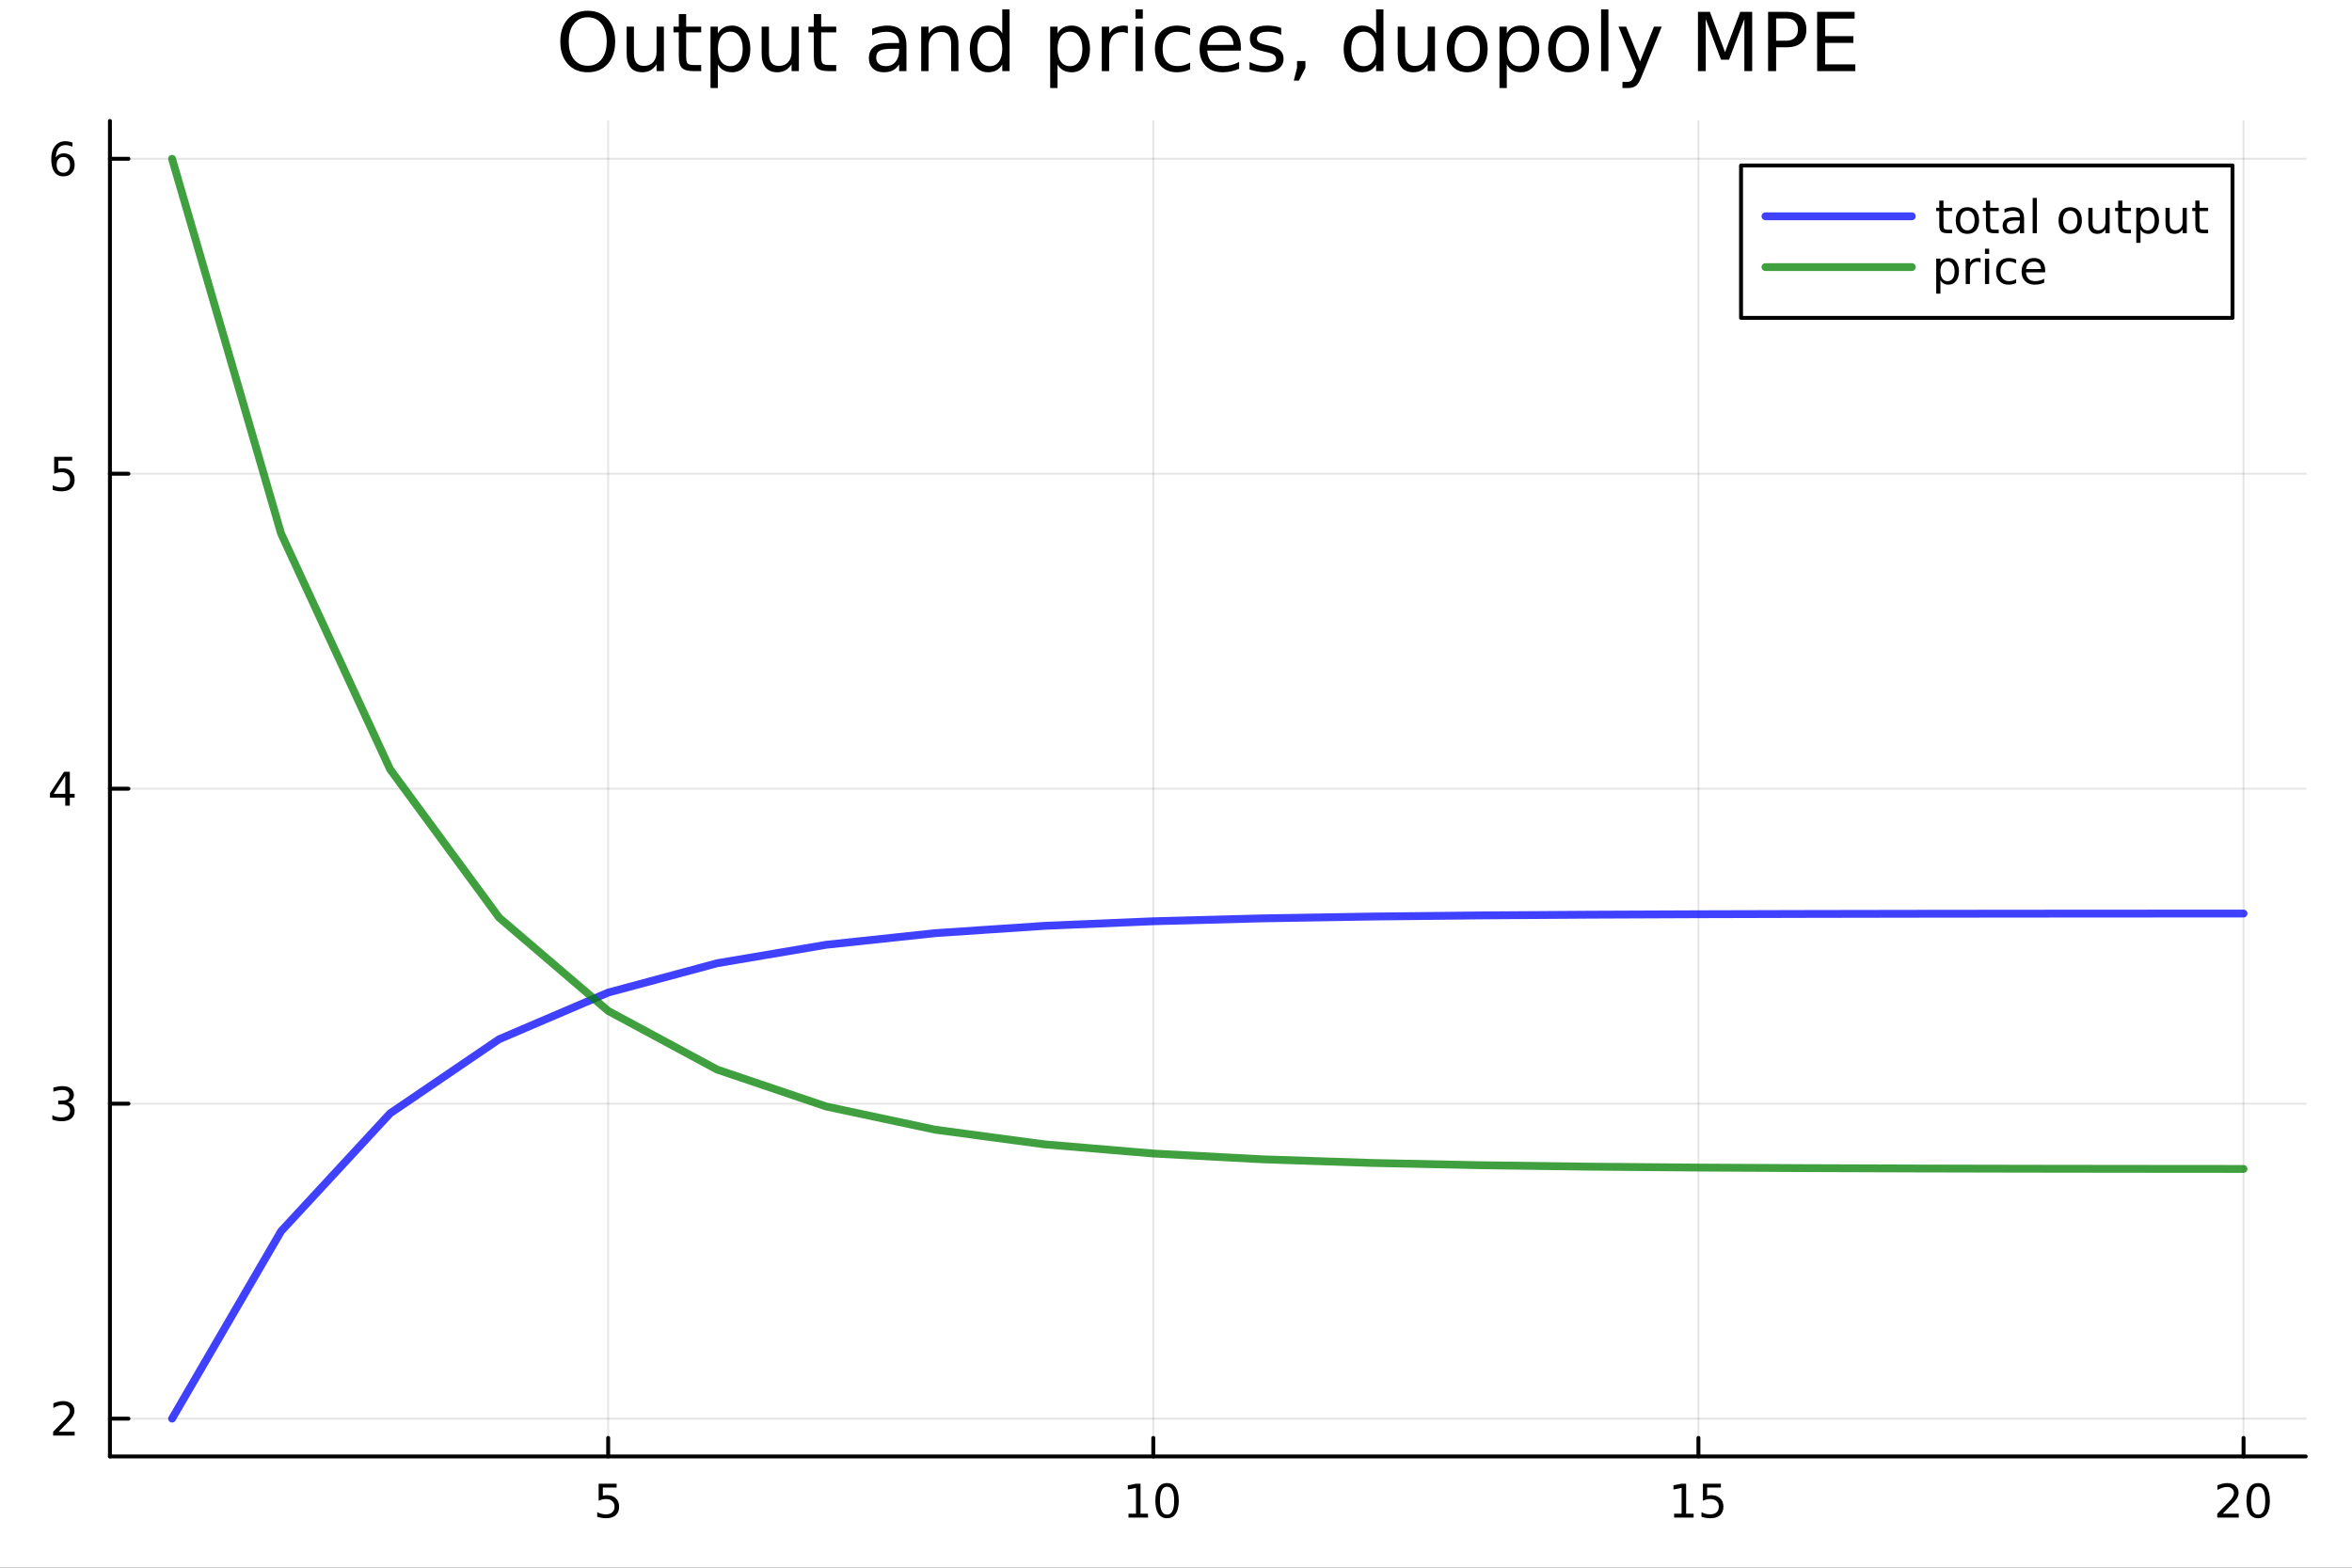 <?xml version="1.0" encoding="utf-8"?>
<svg xmlns="http://www.w3.org/2000/svg" xmlns:xlink="http://www.w3.org/1999/xlink" width="600" height="400" viewBox="0 0 2400 1600">
<rect x="0" y="0" width="2400" height="1600" fill="#333333" stroke="none"/>
<defs>
  <clipPath id="clip870">
    <rect x="0" y="0" width="2400" height="1600"/>
  </clipPath>
</defs>
<path clip-path="url(#clip870)" d="
M0 1600 L2400 1600 L2400 0 L0 0  Z
  " fill="#ffffff" fill-rule="evenodd" fill-opacity="1"/>
<defs>
  <clipPath id="clip871">
    <rect x="480" y="0" width="1681" height="1600"/>
  </clipPath>
</defs>
<path clip-path="url(#clip870)" d="
M112.177 1486.45 L2352.76 1486.45 L2352.76 123.472 L112.177 123.472  Z
  " fill="#ffffff" fill-rule="evenodd" fill-opacity="1"/>
<defs>
  <clipPath id="clip872">
    <rect x="112" y="123" width="2242" height="1364"/>
  </clipPath>
</defs>
<polyline clip-path="url(#clip872)" style="stroke:#000000; stroke-linecap:round; stroke-linejoin:round; stroke-width:2; stroke-opacity:0.1; fill:none" points="
  620.591,1486.45 620.591,123.472 
  "/>
<polyline clip-path="url(#clip872)" style="stroke:#000000; stroke-linecap:round; stroke-linejoin:round; stroke-width:2; stroke-opacity:0.1; fill:none" points="
  1176.84,1486.45 1176.84,123.472 
  "/>
<polyline clip-path="url(#clip872)" style="stroke:#000000; stroke-linecap:round; stroke-linejoin:round; stroke-width:2; stroke-opacity:0.1; fill:none" points="
  1733.09,1486.45 1733.09,123.472 
  "/>
<polyline clip-path="url(#clip872)" style="stroke:#000000; stroke-linecap:round; stroke-linejoin:round; stroke-width:2; stroke-opacity:0.1; fill:none" points="
  2289.34,1486.45 2289.34,123.472 
  "/>
<polyline clip-path="url(#clip870)" style="stroke:#000000; stroke-linecap:round; stroke-linejoin:round; stroke-width:4; stroke-opacity:1; fill:none" points="
  112.177,1486.45 2352.76,1486.45 
  "/>
<polyline clip-path="url(#clip870)" style="stroke:#000000; stroke-linecap:round; stroke-linejoin:round; stroke-width:4; stroke-opacity:1; fill:none" points="
  620.591,1486.45 620.591,1467.55 
  "/>
<polyline clip-path="url(#clip870)" style="stroke:#000000; stroke-linecap:round; stroke-linejoin:round; stroke-width:4; stroke-opacity:1; fill:none" points="
  1176.84,1486.45 1176.84,1467.55 
  "/>
<polyline clip-path="url(#clip870)" style="stroke:#000000; stroke-linecap:round; stroke-linejoin:round; stroke-width:4; stroke-opacity:1; fill:none" points="
  1733.09,1486.45 1733.09,1467.55 
  "/>
<polyline clip-path="url(#clip870)" style="stroke:#000000; stroke-linecap:round; stroke-linejoin:round; stroke-width:4; stroke-opacity:1; fill:none" points="
  2289.34,1486.45 2289.34,1467.55 
  "/>
<path clip-path="url(#clip870)" d="M610.868 1514.29 L629.225 1514.29 L629.225 1518.22 L615.151 1518.22 L615.151 1526.7 Q616.169 1526.35 617.188 1526.19 Q618.206 1526 619.225 1526 Q625.012 1526 628.391 1529.17 Q631.771 1532.34 631.771 1537.76 Q631.771 1543.34 628.299 1546.44 Q624.827 1549.52 618.507 1549.52 Q616.331 1549.52 614.063 1549.15 Q611.817 1548.78 609.41 1548.04 L609.41 1543.34 Q611.493 1544.47 613.716 1545.03 Q615.938 1545.58 618.415 1545.58 Q622.419 1545.58 624.757 1543.48 Q627.095 1541.37 627.095 1537.76 Q627.095 1534.15 624.757 1532.04 Q622.419 1529.94 618.415 1529.94 Q616.54 1529.94 614.665 1530.35 Q612.813 1530.77 610.868 1531.65 L610.868 1514.29 Z" fill="#000000" fill-rule="evenodd" fill-opacity="1" /><path clip-path="url(#clip870)" d="M1151.53 1544.91 L1159.17 1544.91 L1159.17 1518.55 L1150.86 1520.21 L1150.86 1515.95 L1159.12 1514.29 L1163.8 1514.29 L1163.8 1544.91 L1171.44 1544.91 L1171.44 1548.85 L1151.53 1548.85 L1151.53 1544.91 Z" fill="#000000" fill-rule="evenodd" fill-opacity="1" /><path clip-path="url(#clip870)" d="M1190.88 1517.37 Q1187.27 1517.37 1185.44 1520.93 Q1183.64 1524.47 1183.64 1531.6 Q1183.64 1538.71 1185.44 1542.27 Q1187.27 1545.82 1190.88 1545.82 Q1194.51 1545.82 1196.32 1542.27 Q1198.15 1538.71 1198.15 1531.6 Q1198.15 1524.47 1196.32 1520.93 Q1194.51 1517.37 1190.88 1517.37 M1190.88 1513.66 Q1196.69 1513.66 1199.75 1518.27 Q1202.83 1522.85 1202.83 1531.6 Q1202.83 1540.33 1199.75 1544.94 Q1196.69 1549.52 1190.88 1549.52 Q1185.07 1549.52 1181.99 1544.94 Q1178.94 1540.33 1178.94 1531.6 Q1178.94 1522.85 1181.99 1518.27 Q1185.07 1513.66 1190.88 1513.66 Z" fill="#000000" fill-rule="evenodd" fill-opacity="1" /><path clip-path="url(#clip870)" d="M1708.28 1544.91 L1715.92 1544.91 L1715.92 1518.55 L1707.61 1520.21 L1707.61 1515.95 L1715.87 1514.29 L1720.55 1514.29 L1720.55 1544.91 L1728.18 1544.91 L1728.18 1548.85 L1708.28 1548.85 L1708.28 1544.91 Z" fill="#000000" fill-rule="evenodd" fill-opacity="1" /><path clip-path="url(#clip870)" d="M1737.68 1514.29 L1756.03 1514.29 L1756.03 1518.22 L1741.96 1518.22 L1741.96 1526.7 Q1742.98 1526.35 1744 1526.19 Q1745.01 1526 1746.03 1526 Q1751.82 1526 1755.2 1529.17 Q1758.58 1532.34 1758.58 1537.76 Q1758.58 1543.34 1755.11 1546.44 Q1751.63 1549.52 1745.31 1549.52 Q1743.14 1549.52 1740.87 1549.15 Q1738.62 1548.78 1736.22 1548.04 L1736.22 1543.34 Q1738.3 1544.47 1740.52 1545.03 Q1742.75 1545.58 1745.22 1545.58 Q1749.23 1545.58 1751.56 1543.48 Q1753.9 1541.37 1753.9 1537.76 Q1753.9 1534.15 1751.56 1532.04 Q1749.23 1529.94 1745.22 1529.94 Q1743.35 1529.94 1741.47 1530.35 Q1739.62 1530.77 1737.68 1531.65 L1737.68 1514.29 Z" fill="#000000" fill-rule="evenodd" fill-opacity="1" /><path clip-path="url(#clip870)" d="M2268.12 1544.91 L2284.44 1544.91 L2284.44 1548.85 L2262.49 1548.85 L2262.49 1544.91 Q2265.15 1542.16 2269.74 1537.53 Q2274.34 1532.88 2275.52 1531.53 Q2277.77 1529.01 2278.65 1527.27 Q2279.55 1525.51 2279.55 1523.82 Q2279.55 1521.07 2277.61 1519.33 Q2275.69 1517.6 2272.58 1517.6 Q2270.39 1517.6 2267.93 1518.36 Q2265.5 1519.13 2262.72 1520.68 L2262.72 1515.95 Q2265.55 1514.82 2268 1514.24 Q2270.45 1513.66 2272.49 1513.66 Q2277.86 1513.66 2281.06 1516.35 Q2284.25 1519.03 2284.25 1523.52 Q2284.25 1525.65 2283.44 1527.57 Q2282.65 1529.47 2280.55 1532.07 Q2279.97 1532.74 2276.87 1535.95 Q2273.76 1539.15 2268.12 1544.91 Z" fill="#000000" fill-rule="evenodd" fill-opacity="1" /><path clip-path="url(#clip870)" d="M2304.25 1517.37 Q2300.64 1517.37 2298.81 1520.93 Q2297.01 1524.47 2297.01 1531.6 Q2297.01 1538.71 2298.81 1542.27 Q2300.64 1545.82 2304.25 1545.82 Q2307.88 1545.82 2309.69 1542.27 Q2311.52 1538.71 2311.52 1531.6 Q2311.52 1524.47 2309.69 1520.93 Q2307.88 1517.37 2304.25 1517.37 M2304.25 1513.66 Q2310.06 1513.66 2313.12 1518.27 Q2316.2 1522.85 2316.2 1531.6 Q2316.2 1540.33 2313.12 1544.94 Q2310.06 1549.52 2304.25 1549.52 Q2298.44 1549.52 2295.36 1544.94 Q2292.31 1540.33 2292.31 1531.6 Q2292.31 1522.85 2295.36 1518.27 Q2298.44 1513.66 2304.25 1513.66 Z" fill="#000000" fill-rule="evenodd" fill-opacity="1" /><polyline clip-path="url(#clip872)" style="stroke:#000000; stroke-linecap:round; stroke-linejoin:round; stroke-width:2; stroke-opacity:0.1; fill:none" points="
  112.177,1447.87 2352.76,1447.87 
  "/>
<polyline clip-path="url(#clip872)" style="stroke:#000000; stroke-linecap:round; stroke-linejoin:round; stroke-width:2; stroke-opacity:0.1; fill:none" points="
  112.177,1126.42 2352.76,1126.42 
  "/>
<polyline clip-path="url(#clip872)" style="stroke:#000000; stroke-linecap:round; stroke-linejoin:round; stroke-width:2; stroke-opacity:0.1; fill:none" points="
  112.177,804.96 2352.76,804.96 
  "/>
<polyline clip-path="url(#clip872)" style="stroke:#000000; stroke-linecap:round; stroke-linejoin:round; stroke-width:2; stroke-opacity:0.1; fill:none" points="
  112.177,483.503 2352.76,483.503 
  "/>
<polyline clip-path="url(#clip872)" style="stroke:#000000; stroke-linecap:round; stroke-linejoin:round; stroke-width:2; stroke-opacity:0.1; fill:none" points="
  112.177,162.047 2352.76,162.047 
  "/>
<polyline clip-path="url(#clip870)" style="stroke:#000000; stroke-linecap:round; stroke-linejoin:round; stroke-width:4; stroke-opacity:1; fill:none" points="
  112.177,1486.45 112.177,123.472 
  "/>
<polyline clip-path="url(#clip870)" style="stroke:#000000; stroke-linecap:round; stroke-linejoin:round; stroke-width:4; stroke-opacity:1; fill:none" points="
  112.177,1447.87 131.075,1447.87 
  "/>
<polyline clip-path="url(#clip870)" style="stroke:#000000; stroke-linecap:round; stroke-linejoin:round; stroke-width:4; stroke-opacity:1; fill:none" points="
  112.177,1126.42 131.075,1126.42 
  "/>
<polyline clip-path="url(#clip870)" style="stroke:#000000; stroke-linecap:round; stroke-linejoin:round; stroke-width:4; stroke-opacity:1; fill:none" points="
  112.177,804.96 131.075,804.96 
  "/>
<polyline clip-path="url(#clip870)" style="stroke:#000000; stroke-linecap:round; stroke-linejoin:round; stroke-width:4; stroke-opacity:1; fill:none" points="
  112.177,483.503 131.075,483.503 
  "/>
<polyline clip-path="url(#clip870)" style="stroke:#000000; stroke-linecap:round; stroke-linejoin:round; stroke-width:4; stroke-opacity:1; fill:none" points="
  112.177,162.047 131.075,162.047 
  "/>
<path clip-path="url(#clip870)" d="M59.858 1461.22 L76.177 1461.22 L76.177 1465.15 L54.233 1465.15 L54.233 1461.22 Q56.895 1458.46 61.478 1453.83 Q66.085 1449.18 67.265 1447.84 Q69.51 1445.32 70.39 1443.58 Q71.293 1441.82 71.293 1440.13 Q71.293 1437.38 69.349 1435.64 Q67.427 1433.9 64.325 1433.9 Q62.126 1433.9 59.673 1434.67 Q57.242 1435.43 54.464 1436.98 L54.464 1432.26 Q57.288 1431.13 59.742 1430.55 Q62.196 1429.97 64.233 1429.97 Q69.603 1429.97 72.798 1432.65 Q75.992 1435.34 75.992 1439.83 Q75.992 1441.96 75.182 1443.88 Q74.395 1445.78 72.288 1448.37 Q71.71 1449.04 68.608 1452.26 Q65.506 1455.45 59.858 1461.22 Z" fill="#000000" fill-rule="evenodd" fill-opacity="1" /><path clip-path="url(#clip870)" d="M69.048 1125.06 Q72.404 1125.78 74.279 1128.05 Q76.177 1130.32 76.177 1133.65 Q76.177 1138.77 72.659 1141.57 Q69.14 1144.37 62.659 1144.37 Q60.483 1144.37 58.168 1143.93 Q55.876 1143.51 53.423 1142.65 L53.423 1138.14 Q55.367 1139.28 57.682 1139.85 Q59.997 1140.43 62.52 1140.43 Q66.918 1140.43 69.21 1138.7 Q71.524 1136.96 71.524 1133.65 Q71.524 1130.59 69.372 1128.88 Q67.242 1127.15 63.423 1127.15 L59.395 1127.15 L59.395 1123.3 L63.608 1123.3 Q67.057 1123.3 68.885 1121.94 Q70.714 1120.55 70.714 1117.96 Q70.714 1115.29 68.816 1113.88 Q66.941 1112.45 63.423 1112.45 Q61.501 1112.45 59.302 1112.86 Q57.103 1113.28 54.464 1114.16 L54.464 1109.99 Q57.126 1109.25 59.441 1108.88 Q61.779 1108.51 63.839 1108.51 Q69.163 1108.51 72.265 1110.94 Q75.367 1113.35 75.367 1117.47 Q75.367 1120.34 73.724 1122.33 Q72.08 1124.3 69.048 1125.06 Z" fill="#000000" fill-rule="evenodd" fill-opacity="1" /><path clip-path="url(#clip870)" d="M66.594 791.754 L54.788 810.203 L66.594 810.203 L66.594 791.754 M65.367 787.68 L71.247 787.68 L71.247 810.203 L76.177 810.203 L76.177 814.092 L71.247 814.092 L71.247 822.24 L66.594 822.24 L66.594 814.092 L50.992 814.092 L50.992 809.578 L65.367 787.68 Z" fill="#000000" fill-rule="evenodd" fill-opacity="1" /><path clip-path="url(#clip870)" d="M55.275 466.223 L73.631 466.223 L73.631 470.159 L59.557 470.159 L59.557 478.631 Q60.575 478.284 61.594 478.122 Q62.612 477.936 63.631 477.936 Q69.418 477.936 72.798 481.108 Q76.177 484.279 76.177 489.696 Q76.177 495.274 72.705 498.376 Q69.233 501.455 62.913 501.455 Q60.737 501.455 58.469 501.084 Q56.224 500.714 53.816 499.973 L53.816 495.274 Q55.9 496.408 58.122 496.964 Q60.344 497.52 62.821 497.52 Q66.825 497.52 69.163 495.413 Q71.501 493.307 71.501 489.696 Q71.501 486.084 69.163 483.978 Q66.825 481.872 62.821 481.872 Q60.946 481.872 59.071 482.288 Q57.219 482.705 55.275 483.584 L55.275 466.223 Z" fill="#000000" fill-rule="evenodd" fill-opacity="1" /><path clip-path="url(#clip870)" d="M64.65 160.183 Q61.501 160.183 59.65 162.336 Q57.821 164.489 57.821 168.239 Q57.821 171.966 59.65 174.142 Q61.501 176.295 64.65 176.295 Q67.798 176.295 69.626 174.142 Q71.478 171.966 71.478 168.239 Q71.478 164.489 69.626 162.336 Q67.798 160.183 64.65 160.183 M73.932 145.531 L73.932 149.79 Q72.173 148.957 70.367 148.517 Q68.585 148.077 66.825 148.077 Q62.196 148.077 59.742 151.202 Q57.312 154.327 56.964 160.646 Q58.33 158.633 60.39 157.568 Q62.45 156.48 64.927 156.48 Q70.135 156.48 73.145 159.651 Q76.177 162.799 76.177 168.239 Q76.177 173.563 73.029 176.781 Q69.881 179.998 64.65 179.998 Q58.654 179.998 55.483 175.415 Q52.312 170.808 52.312 162.082 Q52.312 153.887 56.2 149.026 Q60.089 144.142 66.64 144.142 Q68.399 144.142 70.182 144.489 Q71.987 144.836 73.932 145.531 Z" fill="#000000" fill-rule="evenodd" fill-opacity="1" /><path clip-path="url(#clip870)" d="M599.776 17.646 Q590.864 17.646 585.598 24.289 Q580.372 30.933 580.372 42.397 Q580.372 53.82 585.598 60.464 Q590.864 67.107 599.776 67.107 Q608.688 67.107 613.873 60.464 Q619.099 53.82 619.099 42.397 Q619.099 30.933 613.873 24.289 Q608.688 17.646 599.776 17.646 M599.776 11.002 Q612.496 11.002 620.112 19.55 Q627.727 28.057 627.727 42.397 Q627.727 56.697 620.112 65.244 Q612.496 73.751 599.776 73.751 Q587.016 73.751 579.36 65.244 Q571.744 56.737 571.744 42.397 Q571.744 28.057 579.36 19.55 Q587.016 11.002 599.776 11.002 Z" fill="#000000" fill-rule="evenodd" fill-opacity="1" /><path clip-path="url(#clip870)" d="M639.434 54.671 L639.434 27.206 L646.888 27.206 L646.888 54.387 Q646.888 60.828 649.4 64.069 Q651.911 67.269 656.934 67.269 Q662.97 67.269 666.454 63.421 Q669.978 59.573 669.978 52.929 L669.978 27.206 L677.432 27.206 L677.432 72.576 L669.978 72.576 L669.978 65.608 Q667.264 69.74 663.659 71.766 Q660.094 73.751 655.354 73.751 Q647.536 73.751 643.485 68.89 Q639.434 64.029 639.434 54.671 M658.19 26.112 L658.19 26.112 Z" fill="#000000" fill-rule="evenodd" fill-opacity="1" /><path clip-path="url(#clip870)" d="M700.157 14.324 L700.157 27.206 L715.51 27.206 L715.51 32.999 L700.157 32.999 L700.157 57.628 Q700.157 63.178 701.656 64.758 Q703.196 66.338 707.854 66.338 L715.51 66.338 L715.51 72.576 L707.854 72.576 Q699.226 72.576 695.945 69.376 Q692.663 66.135 692.663 57.628 L692.663 32.999 L687.195 32.999 L687.195 27.206 L692.663 27.206 L692.663 14.324 L700.157 14.324 Z" fill="#000000" fill-rule="evenodd" fill-opacity="1" /><path clip-path="url(#clip870)" d="M732.524 65.77 L732.524 89.833 L725.03 89.833 L725.03 27.206 L732.524 27.206 L732.524 34.092 Q734.874 30.041 738.439 28.097 Q742.044 26.112 747.026 26.112 Q755.29 26.112 760.435 32.675 Q765.62 39.237 765.62 49.931 Q765.62 60.626 760.435 67.188 Q755.29 73.751 747.026 73.751 Q742.044 73.751 738.439 71.806 Q734.874 69.821 732.524 65.77 M757.883 49.931 Q757.883 41.708 754.48 37.05 Q751.118 32.35 745.204 32.35 Q739.289 32.35 735.886 37.05 Q732.524 41.708 732.524 49.931 Q732.524 58.155 735.886 62.854 Q739.289 67.512 745.204 67.512 Q751.118 67.512 754.48 62.854 Q757.883 58.155 757.883 49.931 Z" fill="#000000" fill-rule="evenodd" fill-opacity="1" /><path clip-path="url(#clip870)" d="M777.206 54.671 L777.206 27.206 L784.659 27.206 L784.659 54.387 Q784.659 60.828 787.171 64.069 Q789.682 67.269 794.706 67.269 Q800.741 67.269 804.225 63.421 Q807.749 59.573 807.749 52.929 L807.749 27.206 L815.203 27.206 L815.203 72.576 L807.749 72.576 L807.749 65.608 Q805.035 69.74 801.43 71.766 Q797.865 73.751 793.126 73.751 Q785.307 73.751 781.257 68.89 Q777.206 64.029 777.206 54.671 M795.961 26.112 L795.961 26.112 Z" fill="#000000" fill-rule="evenodd" fill-opacity="1" /><path clip-path="url(#clip870)" d="M837.929 14.324 L837.929 27.206 L853.282 27.206 L853.282 32.999 L837.929 32.999 L837.929 57.628 Q837.929 63.178 839.428 64.758 Q840.967 66.338 845.625 66.338 L853.282 66.338 L853.282 72.576 L845.625 72.576 Q836.997 72.576 833.716 69.376 Q830.435 66.135 830.435 57.628 L830.435 32.999 L824.966 32.999 L824.966 27.206 L830.435 27.206 L830.435 14.324 L837.929 14.324 Z" fill="#000000" fill-rule="evenodd" fill-opacity="1" /><path clip-path="url(#clip870)" d="M910.075 49.769 Q901.042 49.769 897.558 51.835 Q894.074 53.901 894.074 58.884 Q894.074 62.854 896.667 65.203 Q899.3 67.512 903.796 67.512 Q909.994 67.512 913.721 63.137 Q917.488 58.722 917.488 51.43 L917.488 49.769 L910.075 49.769 M924.942 46.691 L924.942 72.576 L917.488 72.576 L917.488 65.689 Q914.936 69.821 911.129 71.806 Q907.321 73.751 901.811 73.751 Q894.844 73.751 890.712 69.862 Q886.621 65.933 886.621 59.37 Q886.621 51.714 891.725 47.825 Q896.869 43.936 907.037 43.936 L917.488 43.936 L917.488 43.207 Q917.488 38.062 914.086 35.267 Q910.723 32.431 904.607 32.431 Q900.718 32.431 897.031 33.363 Q893.345 34.295 889.942 36.158 L889.942 29.272 Q894.034 27.692 897.882 26.922 Q901.73 26.112 905.376 26.112 Q915.22 26.112 920.081 31.216 Q924.942 36.32 924.942 46.691 Z" fill="#000000" fill-rule="evenodd" fill-opacity="1" /><path clip-path="url(#clip870)" d="M978.009 45.192 L978.009 72.576 L970.555 72.576 L970.555 45.435 Q970.555 38.994 968.044 35.794 Q965.532 32.594 960.509 32.594 Q954.473 32.594 950.989 36.442 Q947.506 40.29 947.506 46.934 L947.506 72.576 L940.012 72.576 L940.012 27.206 L947.506 27.206 L947.506 34.254 Q950.179 30.163 953.785 28.138 Q957.43 26.112 962.17 26.112 Q969.988 26.112 973.999 30.973 Q978.009 35.794 978.009 45.192 Z" fill="#000000" fill-rule="evenodd" fill-opacity="1" /><path clip-path="url(#clip870)" d="M1022.73 34.092 L1022.73 9.544 L1030.18 9.544 L1030.18 72.576 L1022.73 72.576 L1022.73 65.77 Q1020.38 69.821 1016.78 71.806 Q1013.21 73.751 1008.19 73.751 Q999.965 73.751 994.78 67.188 Q989.635 60.626 989.635 49.931 Q989.635 39.237 994.78 32.675 Q999.965 26.112 1008.19 26.112 Q1013.21 26.112 1016.78 28.097 Q1020.38 30.041 1022.73 34.092 M997.332 49.931 Q997.332 58.155 1000.69 62.854 Q1004.1 67.512 1010.01 67.512 Q1015.93 67.512 1019.33 62.854 Q1022.73 58.155 1022.73 49.931 Q1022.73 41.708 1019.33 37.05 Q1015.93 32.35 1010.01 32.35 Q1004.1 32.35 1000.69 37.05 Q997.332 41.708 997.332 49.931 Z" fill="#000000" fill-rule="evenodd" fill-opacity="1" /><path clip-path="url(#clip870)" d="M1079.12 65.77 L1079.12 89.833 L1071.63 89.833 L1071.63 27.206 L1079.12 27.206 L1079.12 34.092 Q1081.47 30.041 1085.03 28.097 Q1088.64 26.112 1093.62 26.112 Q1101.89 26.112 1107.03 32.675 Q1112.22 39.237 1112.22 49.931 Q1112.22 60.626 1107.03 67.188 Q1101.89 73.751 1093.62 73.751 Q1088.64 73.751 1085.03 71.806 Q1081.47 69.821 1079.12 65.77 M1104.48 49.931 Q1104.48 41.708 1101.08 37.05 Q1097.71 32.35 1091.8 32.35 Q1085.88 32.35 1082.48 37.05 Q1079.12 41.708 1079.12 49.931 Q1079.12 58.155 1082.48 62.854 Q1085.88 67.512 1091.8 67.512 Q1097.71 67.512 1101.08 62.854 Q1104.48 58.155 1104.48 49.931 Z" fill="#000000" fill-rule="evenodd" fill-opacity="1" /><path clip-path="url(#clip870)" d="M1150.86 34.173 Q1149.61 33.444 1148.11 33.12 Q1146.65 32.756 1144.87 32.756 Q1138.55 32.756 1135.14 36.888 Q1131.78 40.979 1131.78 48.676 L1131.78 72.576 L1124.29 72.576 L1124.29 27.206 L1131.78 27.206 L1131.78 34.254 Q1134.13 30.122 1137.9 28.138 Q1141.67 26.112 1147.05 26.112 Q1147.82 26.112 1148.75 26.234 Q1149.69 26.315 1150.82 26.517 L1150.86 34.173 Z" fill="#000000" fill-rule="evenodd" fill-opacity="1" /><path clip-path="url(#clip870)" d="M1158.68 27.206 L1166.13 27.206 L1166.13 72.576 L1158.68 72.576 L1158.68 27.206 M1158.68 9.544 L1166.13 9.544 L1166.13 18.983 L1158.68 18.983 L1158.68 9.544 Z" fill="#000000" fill-rule="evenodd" fill-opacity="1" /><path clip-path="url(#clip870)" d="M1214.38 28.948 L1214.38 35.915 Q1211.22 34.173 1208.02 33.323 Q1204.86 32.431 1201.62 32.431 Q1194.37 32.431 1190.36 37.05 Q1186.35 41.627 1186.35 49.931 Q1186.35 58.236 1190.36 62.854 Q1194.37 67.431 1201.62 67.431 Q1204.86 67.431 1208.02 66.581 Q1211.22 65.689 1214.38 63.948 L1214.38 70.834 Q1211.26 72.292 1207.9 73.022 Q1204.58 73.751 1200.81 73.751 Q1190.56 73.751 1184.52 67.31 Q1178.49 60.869 1178.49 49.931 Q1178.49 38.832 1184.56 32.472 Q1190.68 26.112 1201.29 26.112 Q1204.74 26.112 1208.02 26.841 Q1211.3 27.53 1214.38 28.948 Z" fill="#000000" fill-rule="evenodd" fill-opacity="1" /><path clip-path="url(#clip870)" d="M1266.15 48.028 L1266.15 51.673 L1231.88 51.673 Q1232.37 59.37 1236.5 63.421 Q1240.67 67.431 1248.08 67.431 Q1252.38 67.431 1256.39 66.378 Q1260.44 65.325 1264.41 63.218 L1264.41 70.267 Q1260.4 71.968 1256.18 72.86 Q1251.97 73.751 1247.64 73.751 Q1236.78 73.751 1230.42 67.431 Q1224.1 61.112 1224.1 50.337 Q1224.1 39.197 1230.1 32.675 Q1236.13 26.112 1246.34 26.112 Q1255.5 26.112 1260.8 32.026 Q1266.15 37.9 1266.15 48.028 M1258.7 45.84 Q1258.62 39.723 1255.25 36.077 Q1251.93 32.431 1246.42 32.431 Q1240.18 32.431 1236.42 35.956 Q1232.69 39.48 1232.12 45.88 L1258.7 45.84 Z" fill="#000000" fill-rule="evenodd" fill-opacity="1" /><path clip-path="url(#clip870)" d="M1307.31 28.543 L1307.31 35.591 Q1304.15 33.971 1300.74 33.161 Q1297.34 32.35 1293.7 32.35 Q1288.15 32.35 1285.35 34.052 Q1282.6 35.753 1282.6 39.156 Q1282.6 41.749 1284.58 43.248 Q1286.57 44.706 1292.56 46.043 L1295.11 46.61 Q1303.05 48.311 1306.38 51.43 Q1309.74 54.509 1309.74 60.059 Q1309.74 66.378 1304.71 70.064 Q1299.73 73.751 1290.98 73.751 Q1287.34 73.751 1283.37 73.022 Q1279.44 72.333 1275.06 70.915 L1275.06 63.218 Q1279.19 65.365 1283.2 66.459 Q1287.21 67.512 1291.14 67.512 Q1296.41 67.512 1299.25 65.73 Q1302.08 63.907 1302.08 60.626 Q1302.08 57.588 1300.02 55.967 Q1297.99 54.347 1291.06 52.848 L1288.47 52.24 Q1281.54 50.782 1278.46 47.785 Q1275.39 44.746 1275.39 39.48 Q1275.39 33.08 1279.92 29.596 Q1284.46 26.112 1292.8 26.112 Q1296.94 26.112 1300.58 26.72 Q1304.23 27.327 1307.31 28.543 Z" fill="#000000" fill-rule="evenodd" fill-opacity="1" /><path clip-path="url(#clip870)" d="M1323.51 62.287 L1332.06 62.287 L1332.06 69.254 L1325.41 82.217 L1320.19 82.217 L1323.51 69.254 L1323.51 62.287 Z" fill="#000000" fill-rule="evenodd" fill-opacity="1" /><path clip-path="url(#clip870)" d="M1404.2 34.092 L1404.2 9.544 L1411.66 9.544 L1411.66 72.576 L1404.2 72.576 L1404.2 65.77 Q1401.86 69.821 1398.25 71.806 Q1394.69 73.751 1389.66 73.751 Q1381.44 73.751 1376.25 67.188 Q1371.11 60.626 1371.11 49.931 Q1371.11 39.237 1376.25 32.675 Q1381.44 26.112 1389.66 26.112 Q1394.69 26.112 1398.25 28.097 Q1401.86 30.041 1404.2 34.092 M1378.81 49.931 Q1378.81 58.155 1382.17 62.854 Q1385.57 67.512 1391.48 67.512 Q1397.4 67.512 1400.8 62.854 Q1404.2 58.155 1404.2 49.931 Q1404.2 41.708 1400.8 37.05 Q1397.4 32.35 1391.48 32.35 Q1385.57 32.35 1382.17 37.05 Q1378.81 41.708 1378.81 49.931 Z" fill="#000000" fill-rule="evenodd" fill-opacity="1" /><path clip-path="url(#clip870)" d="M1426.24 54.671 L1426.24 27.206 L1433.7 27.206 L1433.7 54.387 Q1433.7 60.828 1436.21 64.069 Q1438.72 67.269 1443.74 67.269 Q1449.78 67.269 1453.26 63.421 Q1456.79 59.573 1456.79 52.929 L1456.79 27.206 L1464.24 27.206 L1464.24 72.576 L1456.79 72.576 L1456.79 65.608 Q1454.07 69.74 1450.47 71.766 Q1446.9 73.751 1442.16 73.751 Q1434.34 73.751 1430.29 68.89 Q1426.24 64.029 1426.24 54.671 M1445 26.112 L1445 26.112 Z" fill="#000000" fill-rule="evenodd" fill-opacity="1" /><path clip-path="url(#clip870)" d="M1497.17 32.431 Q1491.18 32.431 1487.69 37.131 Q1484.21 41.789 1484.21 49.931 Q1484.21 58.074 1487.65 62.773 Q1491.14 67.431 1497.17 67.431 Q1503.13 67.431 1506.61 62.732 Q1510.1 58.033 1510.1 49.931 Q1510.1 41.87 1506.61 37.171 Q1503.13 32.431 1497.17 32.431 M1497.17 26.112 Q1506.9 26.112 1512.44 32.431 Q1517.99 38.751 1517.99 49.931 Q1517.99 61.071 1512.44 67.431 Q1506.9 73.751 1497.17 73.751 Q1487.41 73.751 1481.86 67.431 Q1476.35 61.071 1476.35 49.931 Q1476.35 38.751 1481.86 32.431 Q1487.41 26.112 1497.17 26.112 Z" fill="#000000" fill-rule="evenodd" fill-opacity="1" /><path clip-path="url(#clip870)" d="M1537.56 65.77 L1537.56 89.833 L1530.07 89.833 L1530.07 27.206 L1537.56 27.206 L1537.56 34.092 Q1539.91 30.041 1543.47 28.097 Q1547.08 26.112 1552.06 26.112 Q1560.33 26.112 1565.47 32.675 Q1570.66 39.237 1570.66 49.931 Q1570.66 60.626 1565.47 67.188 Q1560.33 73.751 1552.06 73.751 Q1547.08 73.751 1543.47 71.806 Q1539.91 69.821 1537.56 65.77 M1562.92 49.931 Q1562.92 41.708 1559.52 37.05 Q1556.15 32.35 1550.24 32.35 Q1544.33 32.35 1540.92 37.05 Q1537.56 41.708 1537.56 49.931 Q1537.56 58.155 1540.92 62.854 Q1544.33 67.512 1550.24 67.512 Q1556.15 67.512 1559.52 62.854 Q1562.92 58.155 1562.92 49.931 Z" fill="#000000" fill-rule="evenodd" fill-opacity="1" /><path clip-path="url(#clip870)" d="M1600.59 32.431 Q1594.6 32.431 1591.11 37.131 Q1587.63 41.789 1587.63 49.931 Q1587.63 58.074 1591.07 62.773 Q1594.56 67.431 1600.59 67.431 Q1606.55 67.431 1610.03 62.732 Q1613.51 58.033 1613.51 49.931 Q1613.51 41.87 1610.03 37.171 Q1606.55 32.431 1600.59 32.431 M1600.59 26.112 Q1610.31 26.112 1615.86 32.431 Q1621.41 38.751 1621.41 49.931 Q1621.41 61.071 1615.86 67.431 Q1610.31 73.751 1600.59 73.751 Q1590.83 73.751 1585.28 67.431 Q1579.77 61.071 1579.77 49.931 Q1579.77 38.751 1585.28 32.431 Q1590.83 26.112 1600.59 26.112 Z" fill="#000000" fill-rule="evenodd" fill-opacity="1" /><path clip-path="url(#clip870)" d="M1633.77 9.544 L1641.22 9.544 L1641.22 72.576 L1633.77 72.576 L1633.77 9.544 Z" fill="#000000" fill-rule="evenodd" fill-opacity="1" /><path clip-path="url(#clip870)" d="M1675.7 76.789 Q1672.54 84.891 1669.54 87.362 Q1666.54 89.833 1661.52 89.833 L1655.56 89.833 L1655.56 83.594 L1659.94 83.594 Q1663.02 83.594 1664.72 82.136 Q1666.42 80.678 1668.49 75.25 L1669.82 71.847 L1651.47 27.206 L1659.37 27.206 L1673.55 62.692 L1687.73 27.206 L1695.63 27.206 L1675.7 76.789 Z" fill="#000000" fill-rule="evenodd" fill-opacity="1" /><path clip-path="url(#clip870)" d="M1732.61 12.096 L1744.8 12.096 L1760.24 53.253 L1775.75 12.096 L1787.95 12.096 L1787.95 72.576 L1779.97 72.576 L1779.97 19.469 L1764.37 60.95 L1756.15 60.95 L1740.55 19.469 L1740.55 72.576 L1732.61 72.576 L1732.61 12.096 Z" fill="#000000" fill-rule="evenodd" fill-opacity="1" /><path clip-path="url(#clip870)" d="M1812.37 18.82 L1812.37 41.546 L1822.66 41.546 Q1828.37 41.546 1831.49 38.589 Q1834.61 35.632 1834.61 30.163 Q1834.61 24.735 1831.49 21.778 Q1828.37 18.82 1822.66 18.82 L1812.37 18.82 M1804.19 12.096 L1822.66 12.096 Q1832.83 12.096 1838.02 16.714 Q1843.24 21.292 1843.24 30.163 Q1843.24 39.115 1838.02 43.693 Q1832.83 48.271 1822.66 48.271 L1812.37 48.271 L1812.37 72.576 L1804.19 72.576 L1804.19 12.096 Z" fill="#000000" fill-rule="evenodd" fill-opacity="1" /><path clip-path="url(#clip870)" d="M1854.22 12.096 L1892.46 12.096 L1892.46 18.983 L1862.4 18.983 L1862.4 36.888 L1891.2 36.888 L1891.2 43.774 L1862.4 43.774 L1862.4 65.689 L1893.19 65.689 L1893.19 72.576 L1854.22 72.576 L1854.22 12.096 Z" fill="#000000" fill-rule="evenodd" fill-opacity="1" /><polyline clip-path="url(#clip872)" style="stroke:#0000ff; stroke-linecap:round; stroke-linejoin:round; stroke-width:8; stroke-opacity:0.75; fill:none" points="
  175.59,1447.87 286.84,1256.61 398.09,1136.3 509.34,1060.62 620.591,1013.02 731.841,983.073 843.091,964.238 954.341,952.389 1065.59,944.936 1176.84,940.248 
  1288.09,937.299 1399.34,935.445 1510.59,934.278 1621.84,933.544 1733.09,933.082 1844.34,932.792 1955.59,932.609 2066.84,932.494 2178.09,932.422 2289.34,932.376 
  
  "/>
<polyline clip-path="url(#clip872)" style="stroke:#008000; stroke-linecap:round; stroke-linejoin:round; stroke-width:8; stroke-opacity:0.75; fill:none" points="
  175.59,162.047 286.84,544.573 398.09,785.193 509.34,936.55 620.591,1031.76 731.841,1091.65 843.091,1129.32 954.341,1153.01 1065.59,1167.92 1176.84,1177.3 
  1288.09,1183.19 1399.34,1186.9 1510.59,1189.24 1621.84,1190.71 1733.09,1191.63 1844.34,1192.21 1955.59,1192.58 2066.84,1192.81 2178.09,1192.95 2289.34,1193.04 
  
  "/>
<path clip-path="url(#clip870)" d="
M1776.58 324.425 L2278.07 324.425 L2278.07 168.905 L1776.58 168.905  Z
  " fill="#ffffff" fill-rule="evenodd" fill-opacity="1"/>
<polyline clip-path="url(#clip870)" style="stroke:#000000; stroke-linecap:round; stroke-linejoin:round; stroke-width:4; stroke-opacity:1; fill:none" points="
  1776.58,324.425 2278.07,324.425 2278.07,168.905 1776.58,168.905 1776.58,324.425 
  "/>
<polyline clip-path="url(#clip870)" style="stroke:#0000ff; stroke-linecap:round; stroke-linejoin:round; stroke-width:8; stroke-opacity:0.75; fill:none" points="
  1801.48,220.745 1950.85,220.745 
  "/>
<path clip-path="url(#clip870)" d="M1983.15 204.738 L1983.15 212.099 L1991.93 212.099 L1991.93 215.409 L1983.15 215.409 L1983.15 229.483 Q1983.15 232.654 1984.01 233.557 Q1984.89 234.46 1987.55 234.46 L1991.93 234.46 L1991.93 238.025 L1987.55 238.025 Q1982.62 238.025 1980.75 236.196 Q1978.87 234.344 1978.87 229.483 L1978.87 215.409 L1975.75 215.409 L1975.75 212.099 L1978.87 212.099 L1978.87 204.738 L1983.15 204.738 Z" fill="#000000" fill-rule="evenodd" fill-opacity="1" /><path clip-path="url(#clip870)" d="M2007.57 215.085 Q2004.15 215.085 2002.16 217.77 Q2000.17 220.432 2000.17 225.085 Q2000.17 229.738 2002.13 232.423 Q2004.13 235.085 2007.57 235.085 Q2010.98 235.085 2012.97 232.4 Q2014.96 229.715 2014.96 225.085 Q2014.96 220.478 2012.97 217.793 Q2010.98 215.085 2007.57 215.085 M2007.57 211.474 Q2013.13 211.474 2016.3 215.085 Q2019.47 218.696 2019.47 225.085 Q2019.47 231.451 2016.3 235.085 Q2013.13 238.696 2007.57 238.696 Q2002 238.696 1998.82 235.085 Q1995.68 231.451 1995.68 225.085 Q1995.68 218.696 1998.82 215.085 Q2002 211.474 2007.57 211.474 Z" fill="#000000" fill-rule="evenodd" fill-opacity="1" /><path clip-path="url(#clip870)" d="M2030.75 204.738 L2030.75 212.099 L2039.52 212.099 L2039.52 215.409 L2030.75 215.409 L2030.75 229.483 Q2030.75 232.654 2031.6 233.557 Q2032.48 234.46 2035.14 234.46 L2039.52 234.46 L2039.52 238.025 L2035.14 238.025 Q2030.21 238.025 2028.34 236.196 Q2026.46 234.344 2026.46 229.483 L2026.46 215.409 L2023.34 215.409 L2023.34 212.099 L2026.46 212.099 L2026.46 204.738 L2030.75 204.738 Z" fill="#000000" fill-rule="evenodd" fill-opacity="1" /><path clip-path="url(#clip870)" d="M2056.9 224.992 Q2051.74 224.992 2049.75 226.173 Q2047.76 227.353 2047.76 230.201 Q2047.76 232.469 2049.24 233.812 Q2050.75 235.131 2053.31 235.131 Q2056.86 235.131 2058.99 232.631 Q2061.14 230.108 2061.14 225.941 L2061.14 224.992 L2056.9 224.992 M2065.4 223.233 L2065.4 238.025 L2061.14 238.025 L2061.14 234.089 Q2059.68 236.451 2057.5 237.585 Q2055.33 238.696 2052.18 238.696 Q2048.2 238.696 2045.84 236.474 Q2043.5 234.228 2043.5 230.478 Q2043.5 226.103 2046.42 223.881 Q2049.36 221.659 2055.17 221.659 L2061.14 221.659 L2061.14 221.242 Q2061.14 218.303 2059.19 216.705 Q2057.27 215.085 2053.78 215.085 Q2051.56 215.085 2049.45 215.617 Q2047.34 216.15 2045.4 217.215 L2045.4 213.279 Q2047.74 212.377 2049.93 211.937 Q2052.13 211.474 2054.22 211.474 Q2059.84 211.474 2062.62 214.391 Q2065.4 217.307 2065.4 223.233 Z" fill="#000000" fill-rule="evenodd" fill-opacity="1" /><path clip-path="url(#clip870)" d="M2074.17 202.006 L2078.43 202.006 L2078.43 238.025 L2074.17 238.025 L2074.17 202.006 Z" fill="#000000" fill-rule="evenodd" fill-opacity="1" /><path clip-path="url(#clip870)" d="M2112.46 215.085 Q2109.03 215.085 2107.04 217.77 Q2105.05 220.432 2105.05 225.085 Q2105.05 229.738 2107.02 232.423 Q2109.01 235.085 2112.46 235.085 Q2115.86 235.085 2117.85 232.4 Q2119.84 229.715 2119.84 225.085 Q2119.84 220.478 2117.85 217.793 Q2115.86 215.085 2112.46 215.085 M2112.46 211.474 Q2118.01 211.474 2121.18 215.085 Q2124.36 218.696 2124.36 225.085 Q2124.36 231.451 2121.18 235.085 Q2118.01 238.696 2112.46 238.696 Q2106.88 238.696 2103.71 235.085 Q2100.56 231.451 2100.56 225.085 Q2100.56 218.696 2103.71 215.085 Q2106.88 211.474 2112.46 211.474 Z" fill="#000000" fill-rule="evenodd" fill-opacity="1" /><path clip-path="url(#clip870)" d="M2130.98 227.793 L2130.98 212.099 L2135.24 212.099 L2135.24 227.631 Q2135.24 231.312 2136.67 233.164 Q2138.11 234.992 2140.98 234.992 Q2144.43 234.992 2146.42 232.793 Q2148.43 230.594 2148.43 226.798 L2148.43 212.099 L2152.69 212.099 L2152.69 238.025 L2148.43 238.025 L2148.43 234.043 Q2146.88 236.404 2144.82 237.562 Q2142.78 238.696 2140.07 238.696 Q2135.61 238.696 2133.29 235.918 Q2130.98 233.14 2130.98 227.793 M2141.69 211.474 L2141.69 211.474 Z" fill="#000000" fill-rule="evenodd" fill-opacity="1" /><path clip-path="url(#clip870)" d="M2165.68 204.738 L2165.68 212.099 L2174.45 212.099 L2174.45 215.409 L2165.68 215.409 L2165.68 229.483 Q2165.68 232.654 2166.53 233.557 Q2167.41 234.46 2170.07 234.46 L2174.45 234.46 L2174.45 238.025 L2170.07 238.025 Q2165.14 238.025 2163.27 236.196 Q2161.39 234.344 2161.39 229.483 L2161.39 215.409 L2158.27 215.409 L2158.27 212.099 L2161.39 212.099 L2161.39 204.738 L2165.68 204.738 Z" fill="#000000" fill-rule="evenodd" fill-opacity="1" /><path clip-path="url(#clip870)" d="M2184.17 234.136 L2184.17 247.886 L2179.89 247.886 L2179.89 212.099 L2184.17 212.099 L2184.17 216.034 Q2185.51 213.719 2187.55 212.608 Q2189.61 211.474 2192.46 211.474 Q2197.18 211.474 2200.12 215.224 Q2203.08 218.974 2203.08 225.085 Q2203.08 231.196 2200.12 234.946 Q2197.18 238.696 2192.46 238.696 Q2189.61 238.696 2187.55 237.585 Q2185.51 236.451 2184.17 234.136 M2198.66 225.085 Q2198.66 220.386 2196.72 217.724 Q2194.8 215.039 2191.42 215.039 Q2188.04 215.039 2186.09 217.724 Q2184.17 220.386 2184.17 225.085 Q2184.17 229.784 2186.09 232.469 Q2188.04 235.131 2191.42 235.131 Q2194.8 235.131 2196.72 232.469 Q2198.66 229.784 2198.66 225.085 Z" fill="#000000" fill-rule="evenodd" fill-opacity="1" /><path clip-path="url(#clip870)" d="M2209.7 227.793 L2209.7 212.099 L2213.96 212.099 L2213.96 227.631 Q2213.96 231.312 2215.4 233.164 Q2216.83 234.992 2219.7 234.992 Q2223.15 234.992 2225.14 232.793 Q2227.16 230.594 2227.16 226.798 L2227.16 212.099 L2231.42 212.099 L2231.42 238.025 L2227.16 238.025 L2227.16 234.043 Q2225.61 236.404 2223.55 237.562 Q2221.51 238.696 2218.8 238.696 Q2214.33 238.696 2212.02 235.918 Q2209.7 233.14 2209.7 227.793 M2220.42 211.474 L2220.42 211.474 Z" fill="#000000" fill-rule="evenodd" fill-opacity="1" /><path clip-path="url(#clip870)" d="M2244.4 204.738 L2244.4 212.099 L2253.17 212.099 L2253.17 215.409 L2244.4 215.409 L2244.4 229.483 Q2244.4 232.654 2245.26 233.557 Q2246.14 234.46 2248.8 234.46 L2253.17 234.46 L2253.17 238.025 L2248.8 238.025 Q2243.87 238.025 2241.99 236.196 Q2240.12 234.344 2240.12 229.483 L2240.12 215.409 L2236.99 215.409 L2236.99 212.099 L2240.12 212.099 L2240.12 204.738 L2244.4 204.738 Z" fill="#000000" fill-rule="evenodd" fill-opacity="1" /><polyline clip-path="url(#clip870)" style="stroke:#008000; stroke-linecap:round; stroke-linejoin:round; stroke-width:8; stroke-opacity:0.75; fill:none" points="
  1801.48,272.585 1950.85,272.585 
  "/>
<path clip-path="url(#clip870)" d="M1980.03 285.976 L1980.03 299.726 L1975.75 299.726 L1975.75 263.939 L1980.03 263.939 L1980.03 267.874 Q1981.37 265.559 1983.41 264.448 Q1985.47 263.314 1988.31 263.314 Q1993.04 263.314 1995.98 267.064 Q1998.94 270.814 1998.94 276.925 Q1998.94 283.036 1995.98 286.786 Q1993.04 290.536 1988.31 290.536 Q1985.47 290.536 1983.41 289.425 Q1981.37 288.291 1980.03 285.976 M1994.52 276.925 Q1994.52 272.226 1992.57 269.564 Q1990.65 266.879 1987.27 266.879 Q1983.89 266.879 1981.95 269.564 Q1980.03 272.226 1980.03 276.925 Q1980.03 281.624 1981.95 284.309 Q1983.89 286.971 1987.27 286.971 Q1990.65 286.971 1992.57 284.309 Q1994.52 281.624 1994.52 276.925 Z" fill="#000000" fill-rule="evenodd" fill-opacity="1" /><path clip-path="url(#clip870)" d="M2021.02 267.92 Q2020.31 267.504 2019.45 267.318 Q2018.62 267.11 2017.6 267.11 Q2013.99 267.11 2012.04 269.471 Q2010.12 271.809 2010.12 276.207 L2010.12 289.865 L2005.84 289.865 L2005.84 263.939 L2010.12 263.939 L2010.12 267.967 Q2011.46 265.606 2013.62 264.471 Q2015.77 263.314 2018.85 263.314 Q2019.29 263.314 2019.82 263.383 Q2020.35 263.43 2021 263.545 L2021.02 267.92 Z" fill="#000000" fill-rule="evenodd" fill-opacity="1" /><path clip-path="url(#clip870)" d="M2025.49 263.939 L2029.75 263.939 L2029.75 289.865 L2025.49 289.865 L2025.49 263.939 M2025.49 253.846 L2029.75 253.846 L2029.75 259.24 L2025.49 259.24 L2025.49 253.846 Z" fill="#000000" fill-rule="evenodd" fill-opacity="1" /><path clip-path="url(#clip870)" d="M2057.32 264.934 L2057.32 268.916 Q2055.51 267.92 2053.68 267.434 Q2051.88 266.925 2050.03 266.925 Q2045.88 266.925 2043.59 269.564 Q2041.3 272.18 2041.3 276.925 Q2041.3 281.67 2043.59 284.309 Q2045.88 286.925 2050.03 286.925 Q2051.88 286.925 2053.68 286.439 Q2055.51 285.929 2057.32 284.934 L2057.32 288.869 Q2055.54 289.703 2053.62 290.119 Q2051.72 290.536 2049.56 290.536 Q2043.71 290.536 2040.26 286.855 Q2036.81 283.175 2036.81 276.925 Q2036.81 270.582 2040.28 266.948 Q2043.78 263.314 2049.84 263.314 Q2051.81 263.314 2053.68 263.731 Q2055.56 264.124 2057.32 264.934 Z" fill="#000000" fill-rule="evenodd" fill-opacity="1" /><path clip-path="url(#clip870)" d="M2086.9 275.837 L2086.9 277.92 L2067.32 277.92 Q2067.6 282.318 2069.96 284.633 Q2072.34 286.925 2076.58 286.925 Q2079.03 286.925 2081.32 286.323 Q2083.64 285.721 2085.91 284.517 L2085.91 288.545 Q2083.62 289.517 2081.21 290.027 Q2078.8 290.536 2076.32 290.536 Q2070.12 290.536 2066.49 286.925 Q2062.87 283.314 2062.87 277.156 Q2062.87 270.791 2066.3 267.064 Q2069.75 263.314 2075.58 263.314 Q2080.81 263.314 2083.85 266.693 Q2086.9 270.05 2086.9 275.837 M2082.64 274.587 Q2082.6 271.092 2080.68 269.008 Q2078.78 266.925 2075.63 266.925 Q2072.06 266.925 2069.91 268.939 Q2067.78 270.953 2067.46 274.61 L2082.64 274.587 Z" fill="#000000" fill-rule="evenodd" fill-opacity="1" /></svg>
